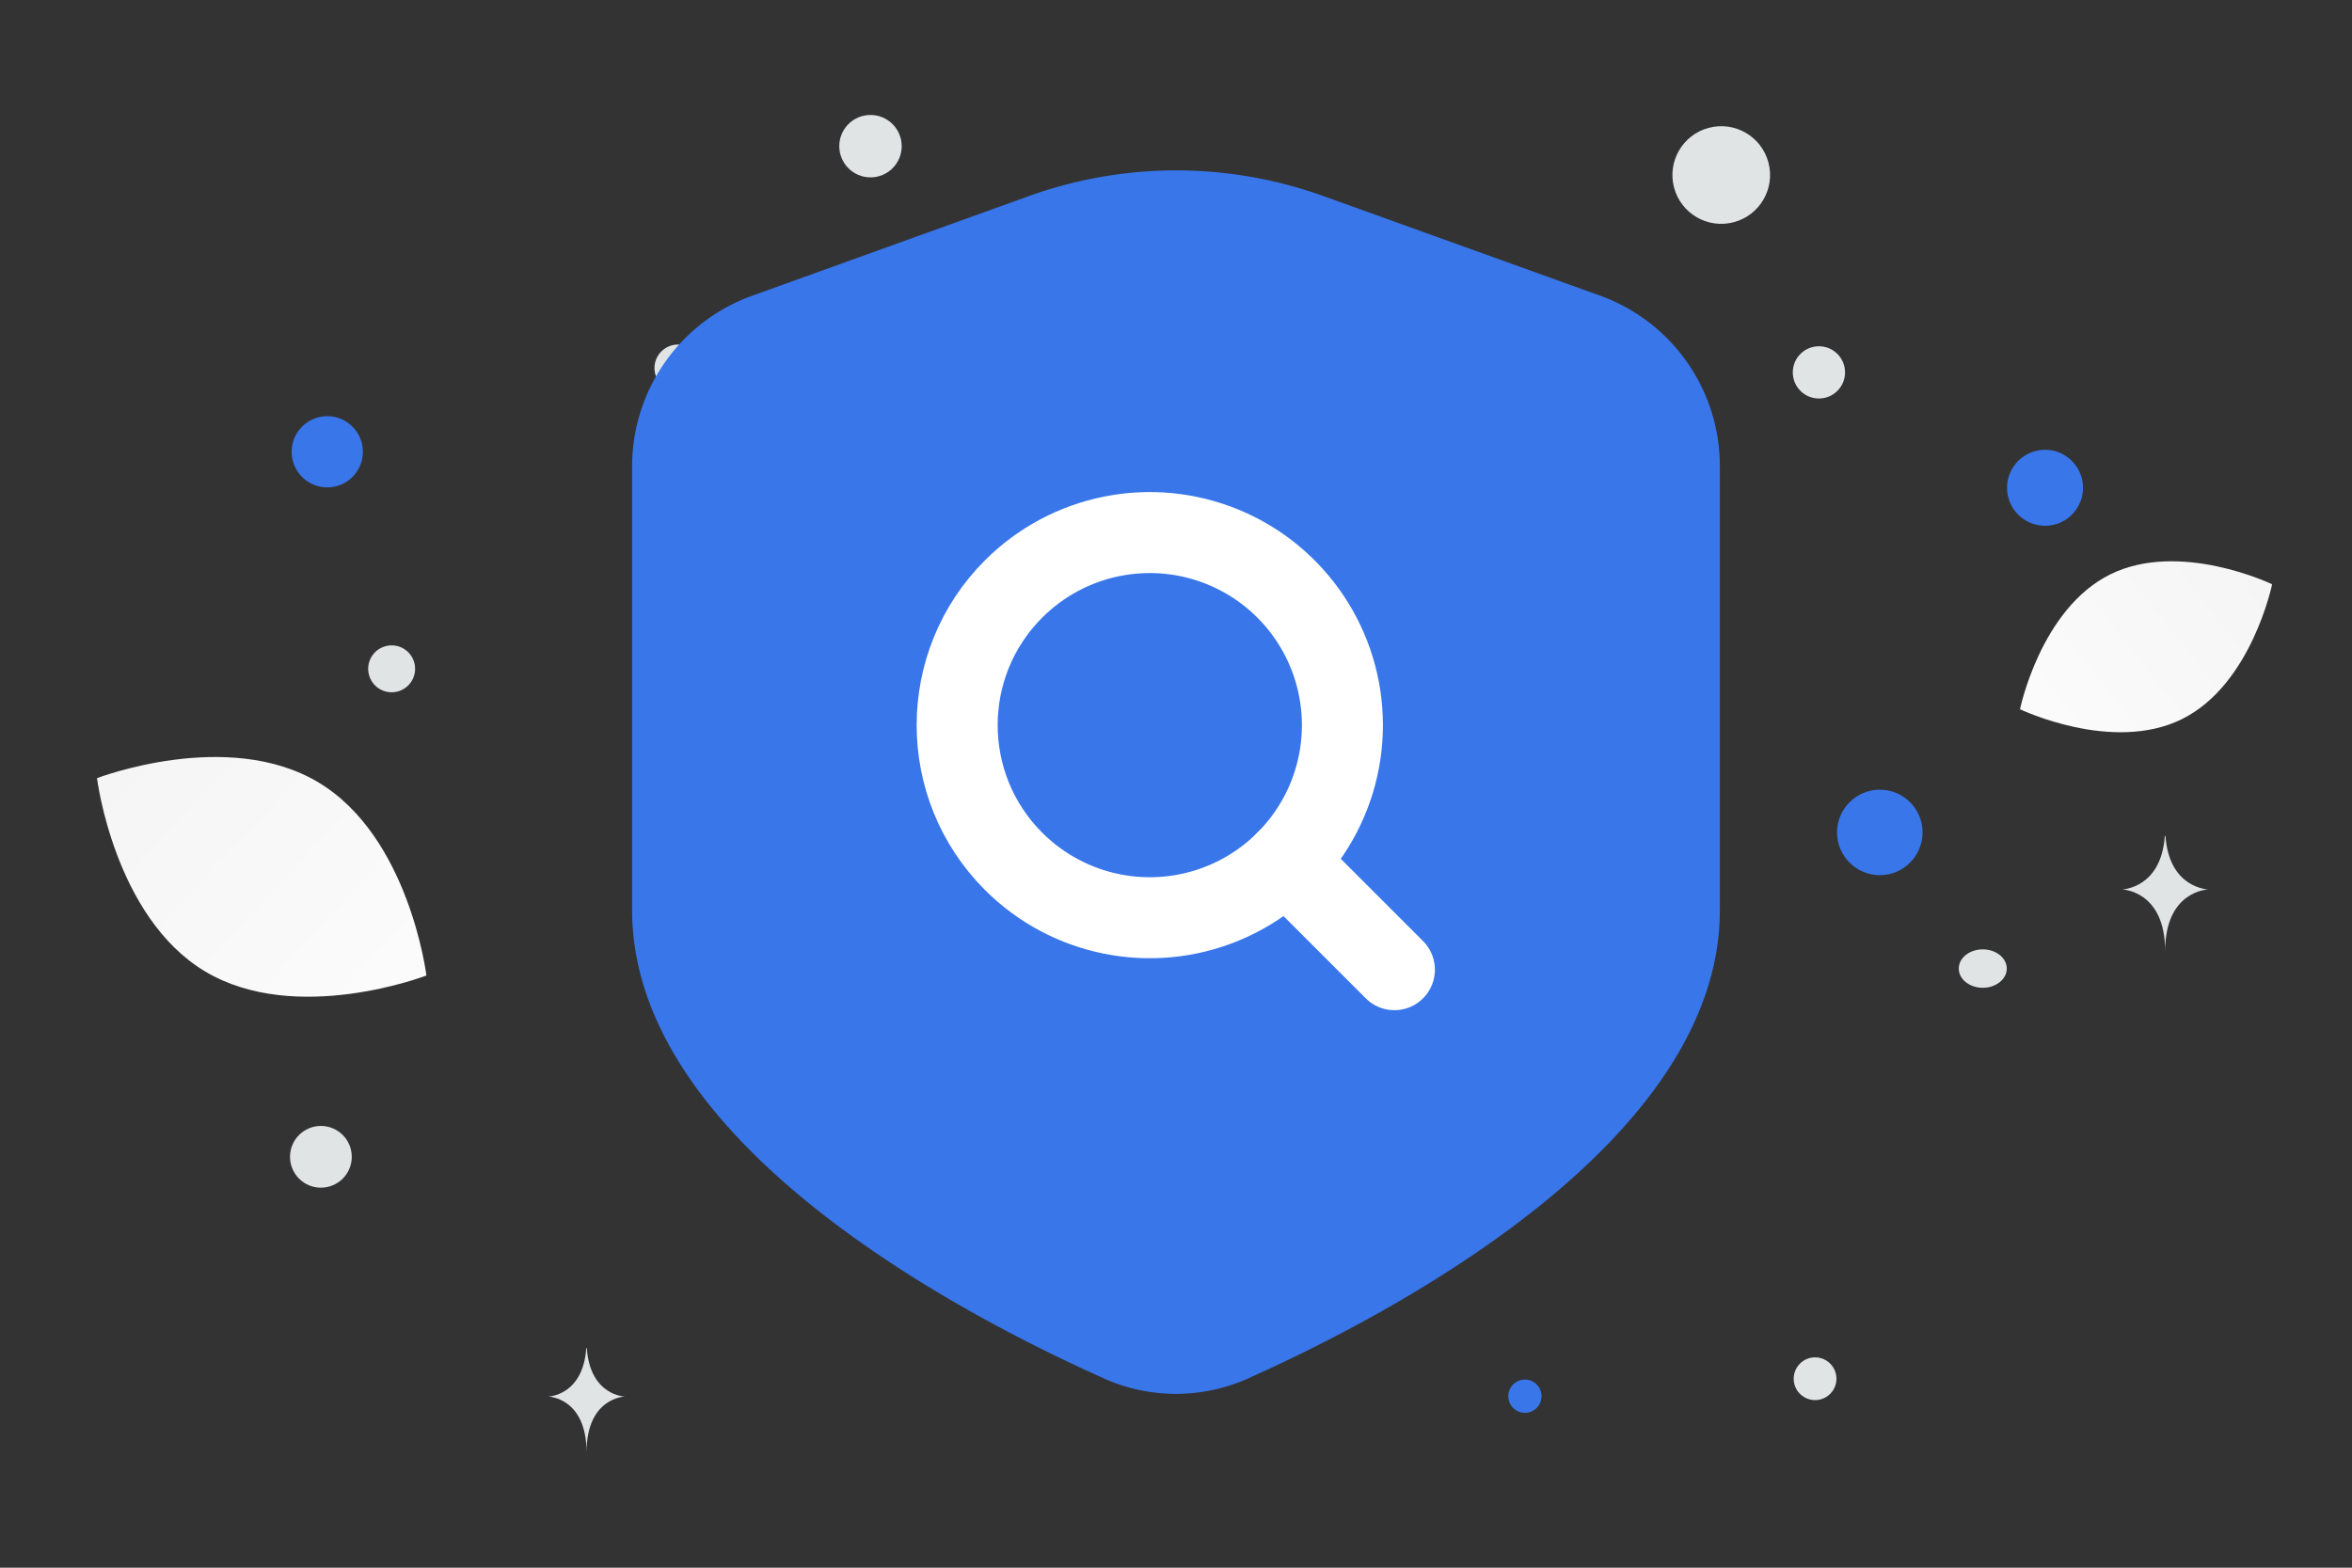 <svg width="900" height="600" viewBox="0 0 900 600" fill="none" xmlns="http://www.w3.org/2000/svg"><rect x="0" y="0" width="900" height="600" fill="#333333" stroke="none"/><path fill="transparent" d="M0 0h900v600H0z"/><path d="M834.942 275.22c-26.633 13.211-61.981-3.776-61.981-3.776s7.856-38.399 34.503-51.592c26.632-13.211 61.966 3.758 61.966 3.758s-7.856 38.399-34.488 51.61z" fill="url(#a)"/><path d="M78.447 371.774c34.798 20.856 84.722 1.576 84.722 1.576s-6.527-53.087-41.347-73.919c-34.798-20.856-84.702-1.6-84.702-1.6s6.528 53.086 41.327 73.943z" fill="url(#b)"/><circle cx="782.54" cy="186.693" r="14.542" transform="rotate(180 782.54 186.693)" fill="#3876ea"/><circle cx="719.314" cy="318.594" r="16.36" transform="rotate(180 719.314 318.594)" fill="#3876ea"/><circle r="13.633" transform="matrix(-1 0 0 1 125.231 172.907)" fill="#3876ea"/><circle r="6.362" transform="matrix(-1 0 0 1 583.514 534.362)" fill="#3876ea"/><circle r="8.18" transform="matrix(-1 0 0 1 694.542 527.68)" fill="#E1E4E5"/><circle r="11.815" transform="matrix(-1 0 0 1 122.793 442.745)" fill="#E1E4E5"/><circle r="8.992" transform="matrix(-1 0 0 1 259.429 140.855)" fill="#E1E4E5"/><circle r="9.998" transform="matrix(-1 0 0 1 696.013 142.523)" fill="#E1E4E5"/><circle r="8.978" transform="scale(1 -1) rotate(-75 -91.866 -225.643)" fill="#E1E4E5"/><circle r="11.943" transform="matrix(-1 0 0 1 333.095 55.943)" fill="#E1E4E5"/><ellipse rx="9.187" ry="7.35" transform="matrix(-1 0 0 1 758.711 370.702)" fill="#E1E4E5"/><circle r="18.684" transform="scale(1 -1) rotate(-75 285.67 -462.671)" fill="#E1E4E5"/><path d="M828.381 319.941h.241c1.423 20.165 16.42 20.476 16.42 20.476s-16.537.323-16.537 23.623c0-23.3-16.537-23.623-16.537-23.623s14.99-.311 16.413-20.476zM224.332 515.979h.214c1.263 18.25 14.569 18.531 14.569 18.531s-14.673.292-14.673 21.38c0-21.088-14.674-21.38-14.674-21.38s13.302-.281 14.564-18.531z" fill="#E1E4E5"/><path fill-rule="evenodd" clip-rule="evenodd" d="M658.11 348.38V178.421c.006-29.251-18.336-55.363-45.855-65.279L506.463 75.058a166.491 166.491 0 0 0-112.798 0l-105.93 38.154c-27.495 9.907-45.832 35.984-45.855 65.209V348.38c0 88.31 123.551 153.658 180.366 179.118a67.436 67.436 0 0 0 55.498 0c56.815-25.459 180.366-90.946 180.366-179.118z" fill="#3876ea"/><path d="M387.852 329.656c21.081 21.08 52.784 27.386 80.326 15.978 27.543-11.409 45.501-38.285 45.501-68.097 0-29.812-17.958-56.689-45.501-68.098-27.542-11.408-59.245-5.102-80.326 15.978-28.784 28.785-28.784 75.454 0 104.239" stroke="#fff" stroke-width="31" stroke-linecap="round" stroke-linejoin="round"/><path clip-rule="evenodd" d="M533.569 371.129 492.09 329.65l41.479 41.479z" stroke="#fff" stroke-width="31" stroke-linecap="round" stroke-linejoin="round"/><defs><linearGradient id="a" x1="732.67" y1="316.429" x2="952.335" y2="142.673" gradientUnits="userSpaceOnUse"><stop stop-color="#fff"/><stop offset="1" stop-color="#EEE"/></linearGradient><linearGradient id="b" x1="213.107" y1="438.908" x2="-66.893" y2="178.751" gradientUnits="userSpaceOnUse"><stop stop-color="#fff"/><stop offset="1" stop-color="#EEE"/></linearGradient></defs></svg>